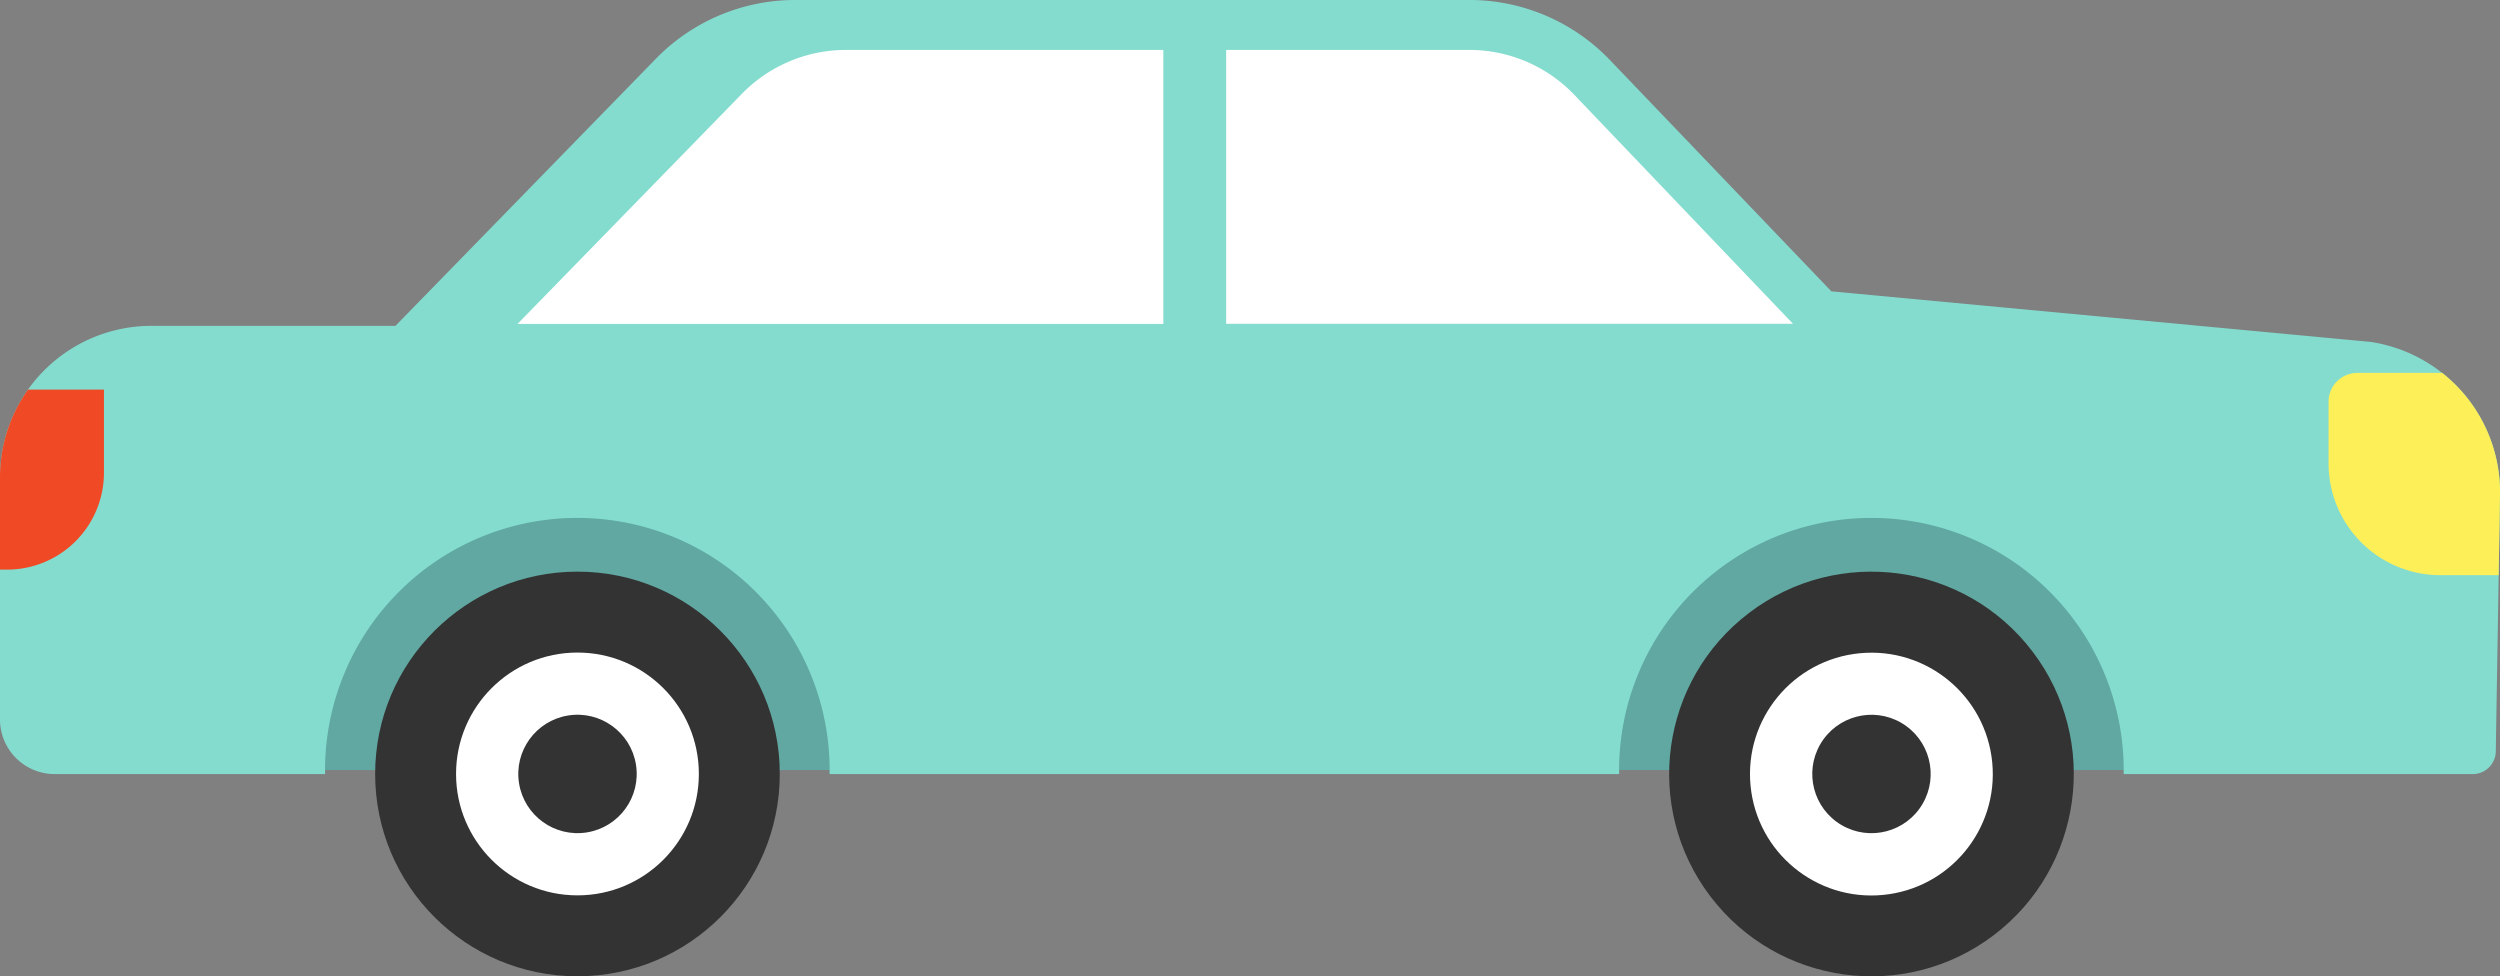 <svg xmlns="http://www.w3.org/2000/svg" viewBox="0 0 434.1 169.53"><rect x="0" y="0" width="434.1" height="169.53" fill="#808080" stroke="none"/><defs><style>.cls-1{fill:#60a8a1;}.cls-2{fill:#84dccf;}.cls-3{fill:#fff;}.cls-4{fill:#333;}.cls-5{fill:#f04925;}.cls-6{fill:#fcef58;}</style></defs><title>Asset 1</title><g id="Layer_2" data-name="Layer 2"><g id="Layer_1-2" data-name="Layer 1"><path class="cls-1" d="M388.44,134.38V87.26H44.14v47.12H56.46c0-.22,0-.44,0-.67h87.62c0,.23,0,.45,0,.67H281.15c0-.22,0-.44,0-.67h87.62v.67Z"/><path class="cls-2" d="M434.1,86l-.23,13.87-.5,30.54a4,4,0,0,1-4,4H368.76v-.67a43.81,43.81,0,0,0-87.62,0c0,.23,0,.45,0,.67H144.06c0-.22,0-.44,0-.67a43.81,43.81,0,1,0-87.62,0c0,.23,0,.45,0,.67h-47A9.49,9.49,0,0,1,0,124.9v-42A26.3,26.3,0,0,1,26.32,56.58H68.67L113.9,10.19A33.75,33.75,0,0,1,138.07,0H255.15a33.74,33.74,0,0,1,24.4,10.43L318,50.59l93.64,8.78A26.43,26.43,0,0,1,434.1,86Z"/><path class="cls-3" d="M212.91,56.22h98.42l-38-39.79a25.2,25.2,0,0,0-18.14-7.76H212.91Z"/><path class="cls-3" d="M202,8.67H146.86a25.25,25.25,0,0,0-18,7.58l-39,40H202Z"/><circle class="cls-4" cx="100.27" cy="134.39" r="35.13"/><circle class="cls-3" cx="100.27" cy="134.39" r="21.08"/><circle class="cls-4" cx="100.27" cy="134.39" r="10.28" transform="translate(-20.23 17.8) rotate(-9.22)"/><circle class="cls-4" cx="324.96" cy="134.39" r="35.13" transform="translate(-15.13 223.82) rotate(-37.2)"/><circle class="cls-3" cx="324.96" cy="134.39" r="21.08" transform="translate(-11.36 31.67) rotate(-5.48)"/><circle class="cls-4" cx="324.96" cy="134.39" r="10.28" transform="translate(44.98 347.16) rotate(-59.7)"/><path class="cls-5" d="M18.05,67.65V82.09A16.82,16.82,0,0,1,1.24,98.91H0v-16A26.2,26.2,0,0,1,4.86,67.65Z"/><path class="cls-6" d="M434.1,86l-.23,13.87H423.73a19.4,19.4,0,0,1-19.4-19.4V69.75a5,5,0,0,1,5-5h14.74A26.39,26.39,0,0,1,434.1,86Z"/></g></g></svg>